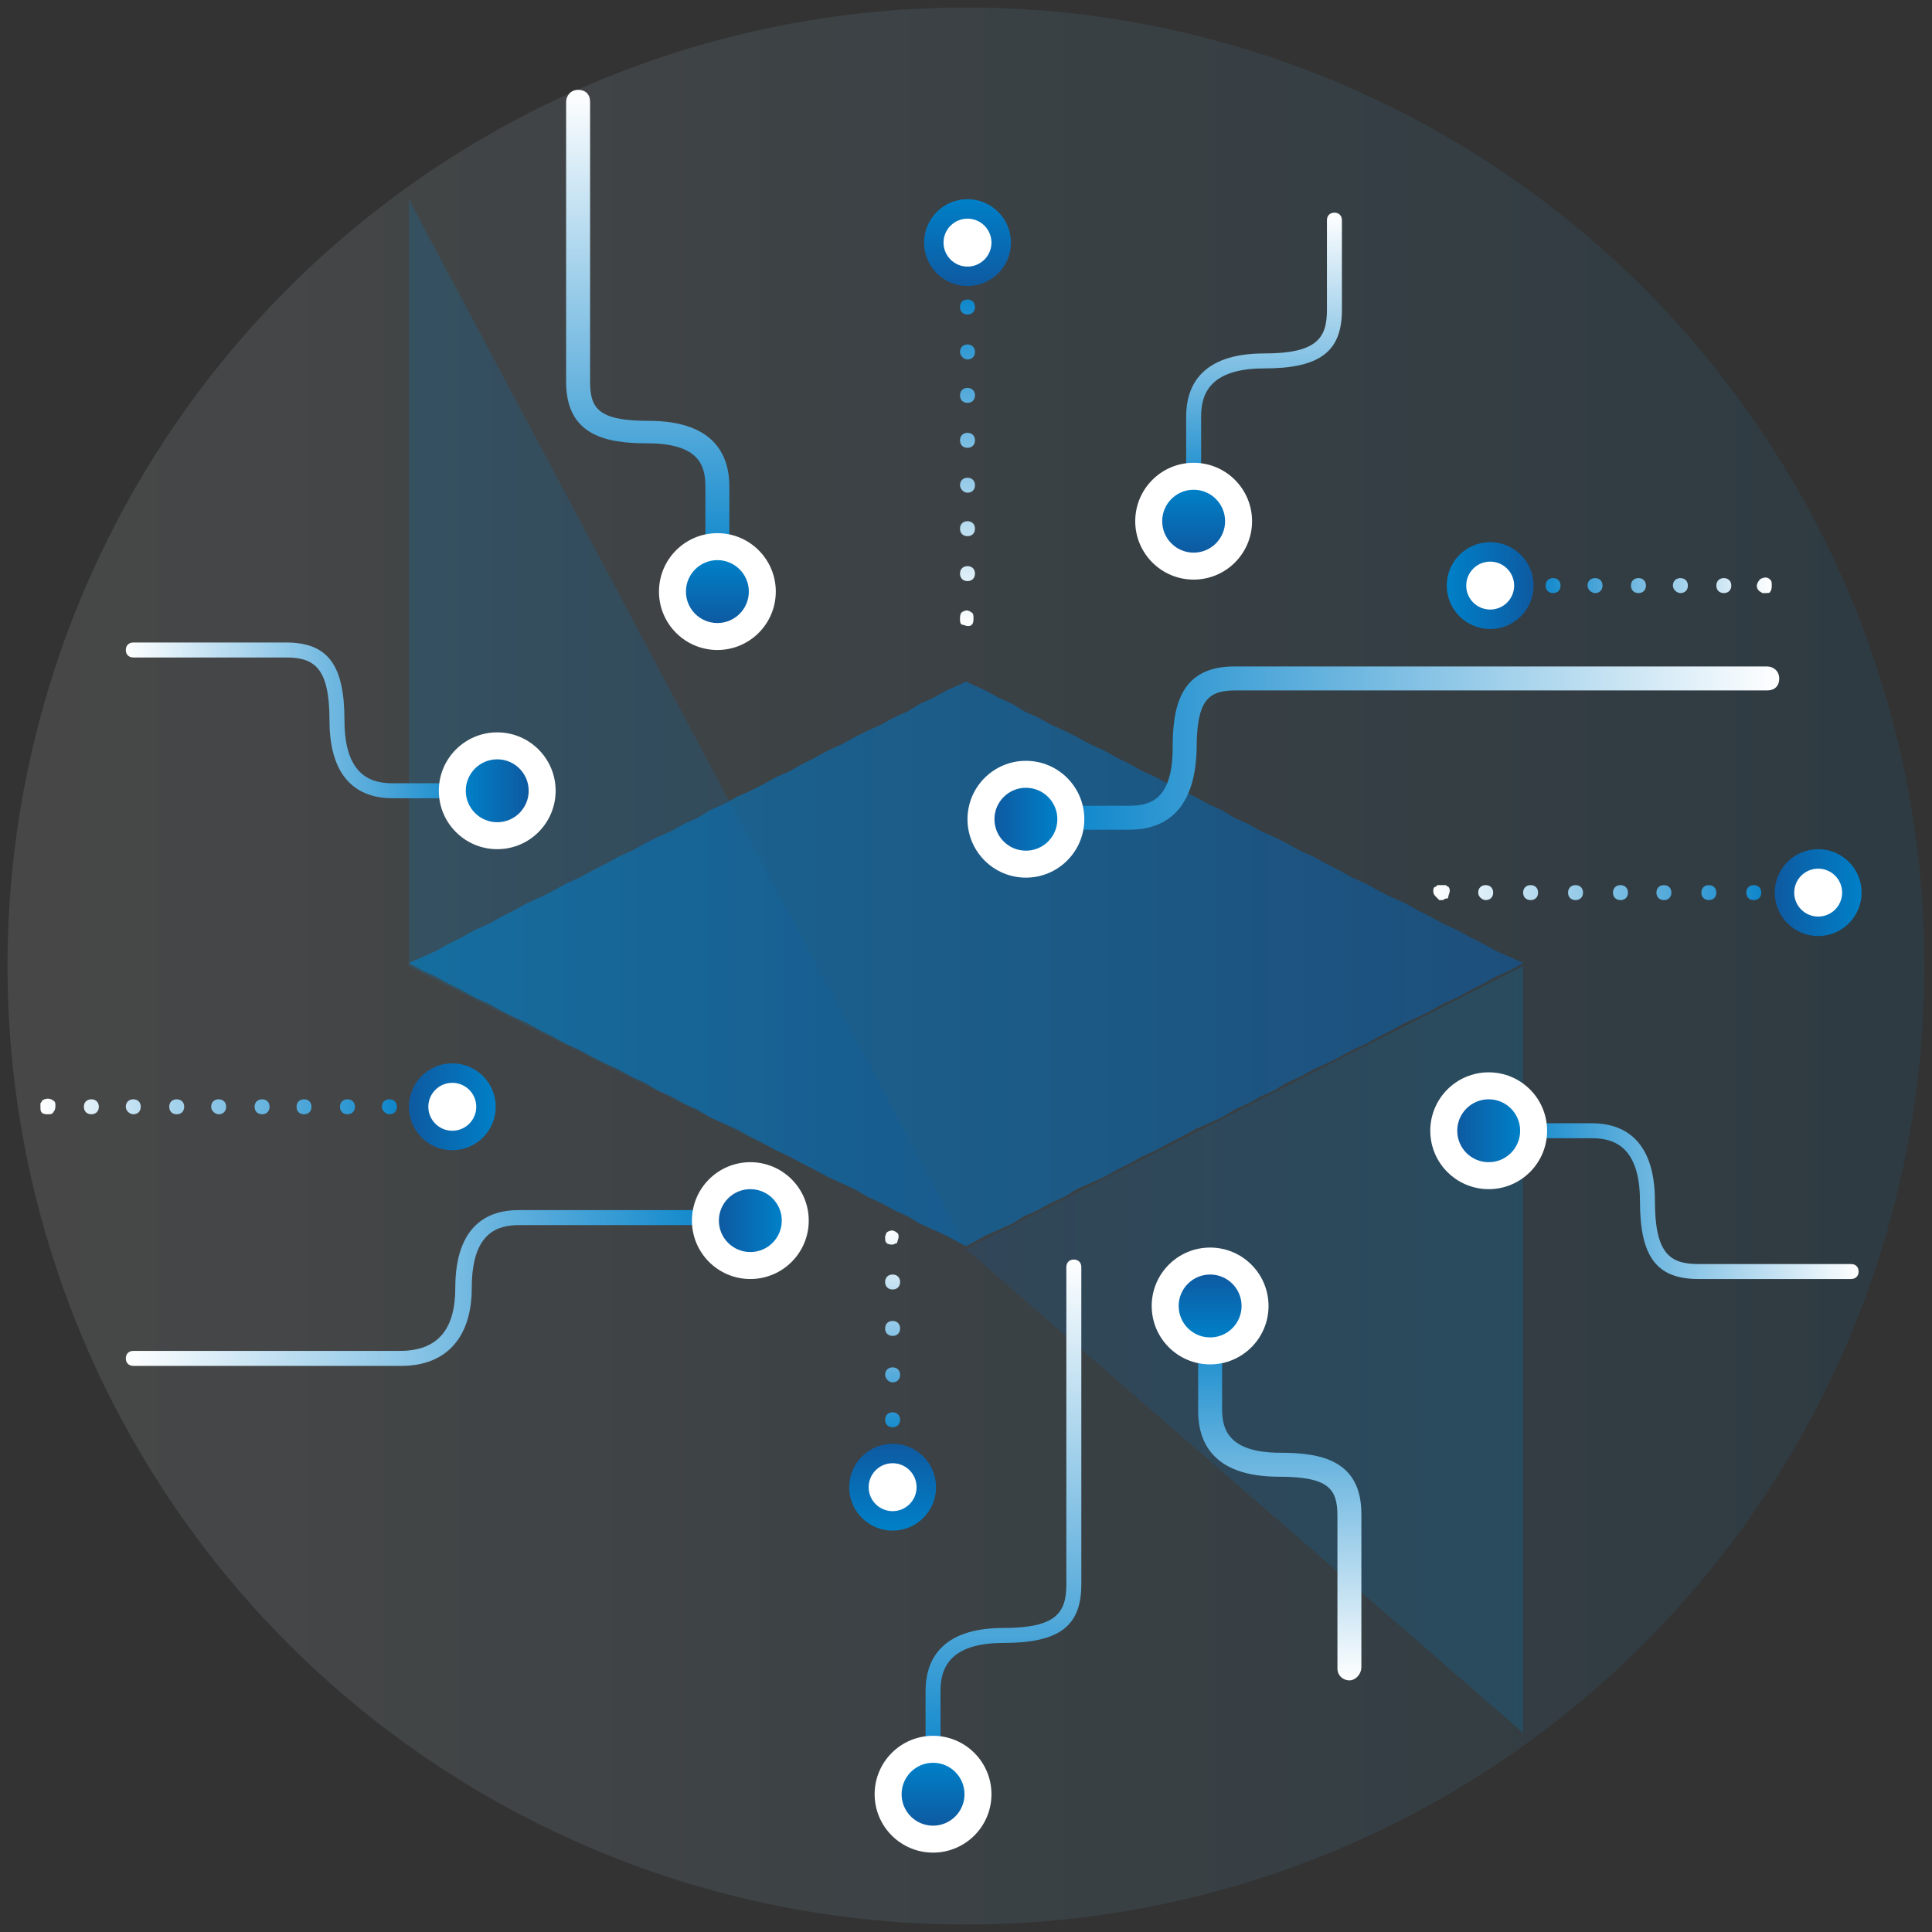 <?xml version="1.0" encoding="utf-8"?>
<!-- Generator: Adobe Illustrator 22.0.1, SVG Export Plug-In . SVG Version: 6.00 Build 0)  -->
<svg version="1.1" id="Capa_1" xmlns="http://www.w3.org/2000/svg" xmlns:xlink="http://www.w3.org/1999/xlink" x="0px" y="0px"
	 viewBox="0 0 129 129" style="enable-background:new 0 0 129 129;" xml:space="preserve">
<rect x="0" y="0" width="129" height="129" fill="#333333" stroke="none"/>
<style type="text/css">
	.st0{fill:url(#SVGID_1_);}
	.st1{opacity:0.6;fill:url(#SVGID_2_);}
	.st2{opacity:0.2;fill:url(#SVGID_3_);}
	.st3{opacity:0.2;fill:url(#SVGID_4_);}
	.st4{fill:url(#SVGID_5_);}
	.st5{fill:#FFFFFF;}
	.st6{fill:url(#SVGID_6_);}
	.st7{fill:url(#SVGID_7_);}
	.st8{fill:url(#SVGID_8_);}
	.st9{fill:url(#SVGID_9_);}
	.st10{fill:url(#SVGID_10_);}
	.st11{fill:url(#SVGID_11_);}
	.st12{fill:url(#SVGID_12_);}
	.st13{fill:url(#SVGID_13_);}
	.st14{fill:url(#SVGID_14_);}
	.st15{fill:url(#SVGID_15_);}
	.st16{fill:url(#SVGID_16_);}
	.st17{fill:url(#SVGID_17_);}
	.st18{fill:url(#SVGID_18_);}
	.st19{fill:url(#SVGID_19_);}
	.st20{fill:url(#SVGID_20_);}
	.st21{fill:url(#SVGID_21_);}
	.st22{fill:url(#SVGID_22_);}
	.st23{fill:url(#SVGID_23_);}
	.st24{fill:url(#SVGID_24_);}
	.st25{fill:url(#SVGID_25_);}
	.st26{fill:url(#SVGID_26_);}
	.st27{fill:url(#SVGID_27_);}
	.st28{fill:url(#SVGID_28_);}
	.st29{fill:url(#SVGID_29_);}
	.st30{fill:url(#SVGID_30_);}
	.st31{fill:url(#SVGID_31_);}
	.st32{fill:url(#SVGID_32_);}
	.st33{fill:url(#SVGID_33_);}
	.st34{fill:url(#SVGID_34_);}
	.st35{fill:url(#SVGID_35_);}
	.st36{fill:url(#SVGID_36_);}
	.st37{fill:url(#SVGID_37_);}
	.st38{fill:url(#SVGID_38_);}
	.st39{fill:url(#SVGID_39_);}
	.st40{fill:url(#SVGID_40_);}
</style>
<g>
	<linearGradient id="SVGID_1_" gradientUnits="userSpaceOnUse" x1="0.5" y1="64.5" x2="128.5" y2="64.5">
		<stop  offset="0" style="stop-color:#FFFFFF;stop-opacity:0.1"/>
		<stop  offset="1" style="stop-color:#0080C8;stop-opacity:0.1"/>
	</linearGradient>
	<circle class="st0" cx="64.5" cy="64.5" r="64"/>
	<g>
		<linearGradient id="SVGID_2_" gradientUnits="userSpaceOnUse" x1="27.329" y1="64.342" x2="101.671" y2="64.342">
			<stop  offset="0" style="stop-color:#0080C8"/>
			<stop  offset="1" style="stop-color:#0E5AA1"/>
		</linearGradient>
		<polygon class="st1" points="100.8,63.9 99.9,63.5 99,63 98.2,62.6 97.3,62.1 96.4,61.7 95.5,61.2 94.7,60.8 93.8,60.3 92.9,59.9 
			92.1,59.5 91.2,59 90.3,58.6 89.4,58.1 88.6,57.7 87.7,57.2 86.8,56.8 85.9,56.3 85.1,55.9 84.2,55.5 83.3,55 82.4,54.6 
			81.6,54.1 80.7,53.7 79.8,53.2 78.9,52.8 78.1,52.4 77.2,51.9 76.3,51.5 75.4,51 74.6,50.6 73.7,50.1 72.8,49.7 71.9,49.2 
			71.1,48.8 70.2,48.4 69.3,47.9 68.4,47.5 67.6,47 66.7,46.6 65.8,46.1 64.9,45.7 64.5,45.5 64.1,45.7 63.2,46.1 62.3,46.6 
			61.4,47 60.6,47.5 59.7,47.9 58.8,48.4 57.9,48.8 57.1,49.2 56.2,49.7 55.3,50.1 54.4,50.6 53.6,51 52.7,51.5 51.8,51.9 
			50.9,52.4 50.1,52.8 49.2,53.2 48.3,53.7 47.4,54.1 46.6,54.6 45.7,55 44.8,55.5 43.9,55.9 43.1,56.3 42.2,56.8 41.3,57.2 
			40.4,57.7 39.6,58.1 38.7,58.6 37.8,59 36.9,59.5 36.1,59.9 35.2,60.3 34.3,60.8 33.5,61.2 32.6,61.7 31.7,62.1 30.8,62.6 30,63 
			29.1,63.5 28.2,63.9 27.3,64.3 28.2,64.8 29.1,65.2 30,65.7 30.8,66.1 31.7,66.6 32.6,67 33.5,67.5 34.3,67.9 35.2,68.3 
			36.1,68.8 36.9,69.2 37.8,69.7 38.7,70.1 39.6,70.6 40.4,71 41.3,71.4 42.2,71.9 43.1,72.3 43.9,72.8 44.8,73.2 45.7,73.7 
			46.6,74.1 47.4,74.6 48.3,75 49.2,75.4 50.1,75.9 50.9,76.3 51.8,76.8 52.7,77.2 53.6,77.7 54.4,78.1 55.3,78.6 56.2,79 
			57.1,79.4 57.9,79.9 58.8,80.3 59.7,80.8 60.6,81.2 61.4,81.7 62.3,82.1 63.2,82.5 64.1,83 64.5,83.2 64.9,83 65.8,82.5 
			66.7,82.1 67.6,81.7 68.4,81.2 69.3,80.8 70.2,80.3 71.1,79.9 71.9,79.4 72.8,79 73.7,78.6 74.6,78.1 75.4,77.7 76.3,77.2 
			77.2,76.8 78.1,76.3 78.9,75.9 79.8,75.4 80.7,75 81.6,74.6 82.4,74.1 83.3,73.7 84.2,73.2 85.1,72.8 85.9,72.3 86.8,71.9 
			87.7,71.4 88.6,71 89.4,70.6 90.3,70.1 91.2,69.7 92.1,69.2 92.9,68.8 93.8,68.3 94.7,67.9 95.5,67.5 96.4,67 97.3,66.6 
			98.2,66.1 99,65.7 99.9,65.2 100.8,64.8 101.7,64.3 		"/>
		<linearGradient id="SVGID_3_" gradientUnits="userSpaceOnUse" x1="27.342" y1="48.235" x2="64.5" y2="48.235">
			<stop  offset="0" style="stop-color:#0080C8"/>
			<stop  offset="1" style="stop-color:#0E5AA1"/>
		</linearGradient>
		<polygon class="st2" points="27.3,64.5 27.3,13.3 64.5,83.2 		"/>
		
			<linearGradient id="SVGID_4_" gradientUnits="userSpaceOnUse" x1="2848.182" y1="5.745" x2="2885.34" y2="5.745" gradientTransform="matrix(-1 0 0 -1 2949.84 95.861)">
			<stop  offset="0" style="stop-color:#0080C8"/>
			<stop  offset="1" style="stop-color:#0E5AA1"/>
		</linearGradient>
		<polygon class="st3" points="101.7,64.5 101.7,115.7 64.5,83.4 		"/>
	</g>
	<g>
		
			<linearGradient id="SVGID_5_" gradientUnits="userSpaceOnUse" x1="3207.768" y1="-278.331" x2="3257.973" y2="-278.331" gradientTransform="matrix(-1 0 0 -1 3326.553 -228.311)">
			<stop  offset="0" style="stop-color:#FFFFFF"/>
			<stop  offset="1" style="stop-color:#0080C8"/>
		</linearGradient>
		<path class="st4" d="M75.4,55.4h-6.1c-0.4,0-0.8-0.3-0.8-0.8s0.3-0.8,0.8-0.8h6.1c1.4,0,2.9-0.4,2.9-3.9c0-2.7,0.5-5.4,4.1-5.4
			H118c0.4,0,0.8,0.3,0.8,0.8s-0.3,0.8-0.8,0.8H82.5c-1.8,0-2.6,0.6-2.6,3.9C79.8,54.5,77.4,55.4,75.4,55.4z"/>
	</g>
	<circle class="st5" cx="68.5" cy="54.7" r="3.9"/>
	
		<linearGradient id="SVGID_6_" gradientUnits="userSpaceOnUse" x1="3255.995" y1="-282.994" x2="3260.171" y2="-282.994" gradientTransform="matrix(-1 0 0 -1 3326.553 -228.311)">
		<stop  offset="0" style="stop-color:#0080C8"/>
		<stop  offset="1" style="stop-color:#0E5AA1"/>
	</linearGradient>
	<circle class="st6" cx="68.5" cy="54.7" r="2.1"/>
	<g>
		
			<linearGradient id="SVGID_7_" gradientUnits="userSpaceOnUse" x1="1819.002" y1="1456.771" x2="1852.333" y2="1456.771" gradientTransform="matrix(6.123234e-17 1 -1 6.123234e-17 1500.038 -1812.908)">
			<stop  offset="0" style="stop-color:#FFFFFF"/>
			<stop  offset="1" style="stop-color:#0080C8"/>
		</linearGradient>
		<path class="st7" d="M47.9,39.4c-0.4,0-0.8-0.3-0.8-0.8v-6.1c0-1.4-0.4-2.9-3.9-2.9c-2.7,0-5.4-0.5-5.4-4.1V6.8
			c0-0.4,0.3-0.8,0.8-0.8s0.8,0.3,0.8,0.8v18.7c0,1.8,0.6,2.6,3.9,2.6c4.5,0,5.4,2.4,5.4,4.4v6.1C48.7,39.1,48.3,39.4,47.9,39.4z"/>
	</g>
	<circle class="st5" cx="47.9" cy="39.5" r="3.9"/>
	
		<linearGradient id="SVGID_8_" gradientUnits="userSpaceOnUse" x1="1850.355" y1="1452.109" x2="1854.532" y2="1452.109" gradientTransform="matrix(6.123234e-17 1 -1 6.123234e-17 1500.038 -1812.908)">
		<stop  offset="0" style="stop-color:#0080C8"/>
		<stop  offset="1" style="stop-color:#0E5AA1"/>
	</linearGradient>
	<circle class="st8" cx="47.9" cy="39.5" r="2.1"/>
	<g>
		
			<linearGradient id="SVGID_9_" gradientUnits="userSpaceOnUse" x1="1606.386" y1="-1627.296" x2="1631.279" y2="-1627.296" gradientTransform="matrix(-6.123234e-17 -1 1 -6.123234e-17 1712.735 1718.544)">
			<stop  offset="0" style="stop-color:#FFFFFF"/>
			<stop  offset="1" style="stop-color:#0080C8"/>
		</linearGradient>
		<path class="st9" d="M90.1,112.2c-0.4,0-0.8-0.3-0.8-0.8v-10.2c0-1.8-0.6-2.6-3.9-2.6c-4.5,0-5.4-2.4-5.4-4.4V88
			c0-0.4,0.3-0.8,0.8-0.8s0.8,0.3,0.8,0.8v6.1c0,1.3,0.4,2.9,3.9,2.9c2.7,0,5.4,0.5,5.4,4.1v10.2C90.9,111.8,90.5,112.2,90.1,112.2z
			"/>
	</g>
	<circle class="st5" cx="80.8" cy="87.2" r="3.9"/>
	
		<linearGradient id="SVGID_10_" gradientUnits="userSpaceOnUse" x1="1629.302" y1="-1631.958" x2="1633.478" y2="-1631.958" gradientTransform="matrix(-6.123234e-17 -1 1 -6.123234e-17 1712.735 1718.544)">
		<stop  offset="0" style="stop-color:#0080C8"/>
		<stop  offset="1" style="stop-color:#0E5AA1"/>
	</linearGradient>
	<circle class="st10" cx="80.8" cy="87.2" r="2.1"/>
	<g>
		
			<linearGradient id="SVGID_11_" gradientUnits="userSpaceOnUse" x1="-1782.899" y1="-368.866" x2="-1758.505" y2="-368.866" gradientTransform="matrix(1 0 0 -1 1791.311 -320.756)">
			<stop  offset="0" style="stop-color:#FFFFFF"/>
			<stop  offset="1" style="stop-color:#0080C8"/>
		</linearGradient>
		<path class="st11" d="M32.3,53.3h-6.1c-1.9,0-4.2-0.9-4.2-5.2c0-3.5-1-4.2-2.9-4.2H8.9c-0.3,0-0.5-0.2-0.5-0.5s0.2-0.5,0.5-0.5
			h10.2c2.8,0,3.9,1.5,3.9,5.2c0,3.7,1.8,4.2,3.2,4.2h6.1c0.3,0,0.5,0.2,0.5,0.5S32.6,53.3,32.3,53.3z"/>
	</g>
	<circle class="st5" cx="33.2" cy="52.8" r="3.9"/>
	
		<linearGradient id="SVGID_12_" gradientUnits="userSpaceOnUse" x1="-1760.232" y1="-373.529" x2="-1756.056" y2="-373.529" gradientTransform="matrix(1 0 0 -1 1791.311 -320.756)">
		<stop  offset="0" style="stop-color:#0080C8"/>
		<stop  offset="1" style="stop-color:#0E5AA1"/>
	</linearGradient>
	<circle class="st12" cx="33.2" cy="52.8" r="2.1"/>
	<g>
		
			<linearGradient id="SVGID_13_" gradientUnits="userSpaceOnUse" x1="1444.586" y1="0.663" x2="1468.979" y2="0.663" gradientTransform="matrix(-1 0 0 1 1568.72 79.528)">
			<stop  offset="0" style="stop-color:#FFFFFF"/>
			<stop  offset="1" style="stop-color:#0080C8"/>
		</linearGradient>
		<path class="st13" d="M123.6,85.4h-10.2c-2.8,0-3.9-1.5-3.9-5.2c0-3.7-1.8-4.2-3.2-4.2h-6.1c-0.3,0-0.5-0.2-0.5-0.5
			s0.2-0.5,0.5-0.5h6.1c1.9,0,4.2,0.9,4.2,5.2c0,3.5,1,4.2,2.9,4.2h10.2c0.3,0,0.5,0.2,0.5,0.5S123.9,85.4,123.6,85.4z"/>
	</g>
	<circle class="st5" cx="99.4" cy="75.5" r="3.9"/>
	
		<linearGradient id="SVGID_14_" gradientUnits="userSpaceOnUse" x1="1467.252" y1="-3.999" x2="1471.428" y2="-3.999" gradientTransform="matrix(-1 0 0 1 1568.72 79.528)">
		<stop  offset="0" style="stop-color:#0080C8"/>
		<stop  offset="1" style="stop-color:#0E5AA1"/>
	</linearGradient>
	<circle class="st14" cx="99.4" cy="75.5" r="2.1"/>
	<g>
		
			<linearGradient id="SVGID_15_" gradientUnits="userSpaceOnUse" x1="1583.394" y1="-1336.816" x2="1618.756" y2="-1336.816" gradientTransform="matrix(6.123234e-17 1 1 -6.123234e-17 1403.764 -1499.283)">
			<stop  offset="0" style="stop-color:#FFFFFF"/>
			<stop  offset="1" style="stop-color:#0080C8"/>
		</linearGradient>
		<path class="st15" d="M62.3,119.5c-0.3,0-0.5-0.2-0.5-0.5v-6.1c0-1.9,0.9-4.2,5.2-4.2c3.5,0,4.2-1,4.2-2.9V84.6
			c0-0.3,0.2-0.5,0.5-0.5s0.5,0.2,0.5,0.5v21.2c0,2.8-1.5,3.9-5.2,3.9c-3.7,0-4.2,1.8-4.2,3.2v6.1C62.8,119.3,62.6,119.5,62.3,119.5
			z"/>
	</g>
	<circle class="st5" cx="62.3" cy="119.8" r="3.9"/>
	
		<linearGradient id="SVGID_16_" gradientUnits="userSpaceOnUse" x1="1617.029" y1="-1341.479" x2="1621.205" y2="-1341.479" gradientTransform="matrix(6.123234e-17 1 1 -6.123234e-17 1403.764 -1499.283)">
		<stop  offset="0" style="stop-color:#0080C8"/>
		<stop  offset="1" style="stop-color:#0E5AA1"/>
	</linearGradient>
	<circle class="st16" cx="62.3" cy="119.8" r="2.1"/>
	<g>
		
			<linearGradient id="SVGID_17_" gradientUnits="userSpaceOnUse" x1="1510.759" y1="-1357.863" x2="1530.936" y2="-1357.863" gradientTransform="matrix(6.123234e-17 1 1 -6.123234e-17 1442.183 -1496.488)">
			<stop  offset="0" style="stop-color:#FFFFFF"/>
			<stop  offset="1" style="stop-color:#0080C8"/>
		</linearGradient>
		<path class="st17" d="M79.7,34.4c-0.3,0-0.5-0.2-0.5-0.5v-6.1c0-1.9,0.9-4.2,5.2-4.2c3.5,0,4.2-1,4.2-2.9v-6
			c0-0.3,0.2-0.5,0.5-0.5s0.5,0.2,0.5,0.5v6c0,2.8-1.5,3.9-5.2,3.9c-3.7,0-4.2,1.8-4.2,3.2v6.1C80.2,34.2,79.9,34.4,79.7,34.4z"/>
	</g>
	<circle class="st5" cx="79.7" cy="34.8" r="3.9"/>
	
		<linearGradient id="SVGID_18_" gradientUnits="userSpaceOnUse" x1="1529.208" y1="-1362.526" x2="1533.384" y2="-1362.526" gradientTransform="matrix(6.123234e-17 1 1 -6.123234e-17 1442.183 -1496.488)">
		<stop  offset="0" style="stop-color:#0080C8"/>
		<stop  offset="1" style="stop-color:#0E5AA1"/>
	</linearGradient>
	<circle class="st18" cx="79.7" cy="34.8" r="2.1"/>
	<g>
		
			<linearGradient id="SVGID_19_" gradientUnits="userSpaceOnUse" x1="-1310.029" y1="229.293" x2="-1268.76" y2="229.293" gradientTransform="matrix(1 0 0 1 1318.451 -143.284)">
			<stop  offset="0" style="stop-color:#FFFFFF"/>
			<stop  offset="1" style="stop-color:#0080C8"/>
		</linearGradient>
		<path class="st19" d="M26.8,91.2H8.9c-0.3,0-0.5-0.2-0.5-0.5s0.2-0.5,0.5-0.5h17.8c2.5,0,3.7-1.4,3.7-4.2c0-4.3,2.3-5.2,4.2-5.2
			h14.5c0.3,0,0.5,0.2,0.5,0.5s-0.2,0.5-0.5,0.5H34.7c-1.4,0-3.2,0.4-3.2,4.2C31.5,89.3,29.8,91.2,26.8,91.2z"/>
	</g>
	<circle class="st5" cx="50.1" cy="81.5" r="3.9"/>
	
		<linearGradient id="SVGID_20_" gradientUnits="userSpaceOnUse" x1="2795.477" y1="79.483" x2="2799.653" y2="79.483" gradientTransform="matrix(-1 0 0 -1 2847.664 161.001)">
		<stop  offset="0" style="stop-color:#0080C8"/>
		<stop  offset="1" style="stop-color:#0E5AA1"/>
	</linearGradient>
	<circle class="st20" cx="50.1" cy="81.5" r="2.1"/>
	<g>
		<g>
			<linearGradient id="SVGID_21_" gradientUnits="userSpaceOnUse" x1="29.364" y1="73.94" x2="2.74" y2="73.94">
				<stop  offset="0" style="stop-color:#0080C8"/>
				<stop  offset="1" style="stop-color:#FFFFFF"/>
			</linearGradient>
			<path class="st21" d="M3.2,74.4c-0.1,0-0.3,0-0.4-0.1c-0.1-0.1-0.1-0.2-0.1-0.4c0-0.1,0-0.1,0-0.2c0-0.1,0.1-0.1,0.1-0.2
				c0.1-0.1,0.4-0.2,0.6-0.1c0.1,0,0.1,0.1,0.2,0.1c0.1,0.1,0.1,0.2,0.1,0.3c0,0.1,0,0.3-0.1,0.4C3.5,74.4,3.4,74.4,3.2,74.4z"/>
		</g>
		<g>
			<linearGradient id="SVGID_22_" gradientUnits="userSpaceOnUse" x1="27.853" y1="73.939" x2="2.924" y2="73.939">
				<stop  offset="0" style="stop-color:#0080C8"/>
				<stop  offset="1" style="stop-color:#FFFFFF"/>
			</linearGradient>
			<path class="st22" d="M25.5,73.9c0-0.3,0.2-0.5,0.5-0.5l0,0c0.3,0,0.5,0.2,0.5,0.5l0,0c0,0.3-0.2,0.5-0.5,0.5l0,0
				C25.8,74.4,25.5,74.2,25.5,73.9z M22.7,73.9c0-0.3,0.2-0.5,0.5-0.5l0,0c0.3,0,0.5,0.2,0.5,0.5l0,0c0,0.3-0.2,0.5-0.5,0.5l0,0
				C22.9,74.4,22.7,74.2,22.7,73.9z M19.8,73.9c0-0.3,0.2-0.5,0.5-0.5l0,0c0.3,0,0.5,0.2,0.5,0.5l0,0c0,0.3-0.2,0.5-0.5,0.5l0,0
				C20,74.4,19.8,74.2,19.8,73.9z M17,73.9c0-0.3,0.2-0.5,0.5-0.5l0,0c0.3,0,0.5,0.2,0.5,0.5l0,0c0,0.3-0.2,0.5-0.5,0.5l0,0
				C17.2,74.4,17,74.2,17,73.9z M14.1,73.9c0-0.3,0.2-0.5,0.5-0.5l0,0c0.3,0,0.5,0.2,0.5,0.5l0,0c0,0.3-0.2,0.5-0.5,0.5l0,0
				C14.4,74.4,14.1,74.2,14.1,73.9z M11.3,73.9c0-0.3,0.2-0.5,0.5-0.5l0,0c0.3,0,0.5,0.2,0.5,0.5l0,0c0,0.3-0.2,0.5-0.5,0.5l0,0
				C11.5,74.4,11.3,74.2,11.3,73.9z M8.4,73.9c0-0.3,0.2-0.5,0.5-0.5l0,0c0.3,0,0.5,0.2,0.5,0.5l0,0c0,0.3-0.2,0.5-0.5,0.5l0,0
				C8.7,74.4,8.4,74.2,8.4,73.9z M5.6,73.9c0-0.3,0.2-0.5,0.5-0.5l0,0c0.3,0,0.5,0.2,0.5,0.5l0,0c0,0.3-0.2,0.5-0.5,0.5l0,0
				C5.8,74.4,5.6,74.2,5.6,73.9z"/>
		</g>
		<g>
			<linearGradient id="SVGID_23_" gradientUnits="userSpaceOnUse" x1="29.37" y1="73.943" x2="2.745" y2="73.943">
				<stop  offset="0" style="stop-color:#0080C8"/>
				<stop  offset="1" style="stop-color:#FFFFFF"/>
			</linearGradient>
			<path class="st23" d="M28.9,74.4c-0.1,0-0.3,0-0.4-0.1c-0.1-0.1-0.1-0.2-0.1-0.4c0-0.1,0.1-0.3,0.1-0.3c0.2-0.2,0.5-0.2,0.7,0
				c0.1,0.1,0.1,0.2,0.1,0.3c0,0.1,0,0.3-0.1,0.4c0,0-0.1,0.1-0.2,0.1C29,74.4,28.9,74.4,28.9,74.4z"/>
		</g>
	</g>
	
		<linearGradient id="SVGID_24_" gradientUnits="userSpaceOnUse" x1="3147.514" y1="-276.731" x2="3153.309" y2="-276.731" gradientTransform="matrix(-1 0 0 -1 3180.639 -202.787)">
		<stop  offset="0" style="stop-color:#0080C8"/>
		<stop  offset="1" style="stop-color:#0E5AA1"/>
	</linearGradient>
	<circle class="st24" cx="30.2" cy="73.9" r="2.9"/>
	<circle class="st5" cx="30.2" cy="73.9" r="1.6"/>
	<g>
		<g>
			<linearGradient id="SVGID_25_" gradientUnits="userSpaceOnUse" x1="120.55" y1="59.601" x2="95.769" y2="59.601">
				<stop  offset="0" style="stop-color:#0080C8"/>
				<stop  offset="1" style="stop-color:#FFFFFF"/>
			</linearGradient>
			<path class="st25" d="M96.3,60.1c-0.1,0-0.1,0-0.2,0C96,60,96,60,95.9,59.9c-0.1-0.1-0.2-0.2-0.2-0.4c0-0.1,0-0.3,0.2-0.3
				c0-0.1,0.1-0.1,0.2-0.1c0.1,0,0.3,0,0.4,0c0.1,0,0.1,0.1,0.2,0.1c0.1,0.1,0.1,0.2,0.1,0.3c0,0.1-0.1,0.3-0.1,0.4
				c0,0.1-0.1,0.1-0.2,0.1C96.4,60.1,96.3,60.1,96.3,60.1z"/>
		</g>
		<g>
			<linearGradient id="SVGID_26_" gradientUnits="userSpaceOnUse" x1="118.947" y1="59.6" x2="95.986" y2="59.6">
				<stop  offset="0" style="stop-color:#0080C8"/>
				<stop  offset="1" style="stop-color:#FFFFFF"/>
			</linearGradient>
			<path class="st26" d="M116.6,59.6c0-0.3,0.2-0.5,0.5-0.5l0,0c0.3,0,0.5,0.2,0.5,0.5l0,0c0,0.3-0.2,0.5-0.5,0.5l0,0
				C116.8,60.1,116.6,59.9,116.6,59.6z M113.6,59.6c0-0.3,0.2-0.5,0.5-0.5l0,0c0.3,0,0.5,0.2,0.5,0.5l0,0c0,0.3-0.2,0.5-0.5,0.5l0,0
				C113.8,60.1,113.6,59.9,113.6,59.6z M110.6,59.6c0-0.3,0.2-0.5,0.5-0.5l0,0c0.3,0,0.5,0.2,0.5,0.5l0,0c0,0.3-0.2,0.5-0.5,0.5l0,0
				C110.8,60.1,110.6,59.9,110.6,59.6z M107.7,59.6c0-0.3,0.2-0.5,0.5-0.5l0,0c0.3,0,0.5,0.2,0.5,0.5l0,0c0,0.3-0.2,0.5-0.5,0.5l0,0
				C107.9,60.1,107.7,59.9,107.7,59.6z M104.7,59.6c0-0.3,0.2-0.5,0.5-0.5l0,0c0.3,0,0.5,0.2,0.5,0.5l0,0c0,0.3-0.2,0.5-0.5,0.5l0,0
				C104.9,60.1,104.7,59.9,104.7,59.6z M101.7,59.6c0-0.3,0.2-0.5,0.5-0.5l0,0c0.3,0,0.5,0.2,0.5,0.5l0,0c0,0.3-0.2,0.5-0.5,0.5l0,0
				C101.9,60.1,101.7,59.9,101.7,59.6z M98.7,59.6c0-0.3,0.2-0.5,0.5-0.5l0,0c0.3,0,0.5,0.2,0.5,0.5l0,0c0,0.3-0.2,0.5-0.5,0.5l0,0
				C99,60.1,98.7,59.9,98.7,59.6z"/>
		</g>
		<g>
			<linearGradient id="SVGID_27_" gradientUnits="userSpaceOnUse" x1="120.55" y1="59.604" x2="95.769" y2="59.604">
				<stop  offset="0" style="stop-color:#0080C8"/>
				<stop  offset="1" style="stop-color:#FFFFFF"/>
			</linearGradient>
			<path class="st27" d="M120,60.1c-0.1,0-0.3,0-0.3-0.1c-0.1-0.1-0.2-0.2-0.2-0.4c0-0.1,0-0.3,0.2-0.3c0.2-0.2,0.5-0.2,0.7,0
				c0.1,0.1,0.2,0.2,0.2,0.3c0,0.1,0,0.3-0.2,0.4C120.3,60,120.2,60.1,120,60.1z"/>
		</g>
	</g>
	
		<linearGradient id="SVGID_28_" gradientUnits="userSpaceOnUse" x1="1464.209" y1="198.542" x2="1470.004" y2="198.542" gradientTransform="matrix(-1 0 0 -1 1588.514 258.143)">
		<stop  offset="0" style="stop-color:#0080C8"/>
		<stop  offset="1" style="stop-color:#0E5AA1"/>
	</linearGradient>
	<circle class="st28" cx="121.4" cy="59.6" r="2.9"/>
	<circle class="st5" cx="121.4" cy="59.6" r="1.6"/>
	<g>
		<g>
			<linearGradient id="SVGID_29_" gradientUnits="userSpaceOnUse" x1="100.369" y1="39.133" x2="118.399" y2="39.133">
				<stop  offset="0" style="stop-color:#0080C8"/>
				<stop  offset="1" style="stop-color:#FFFFFF"/>
			</linearGradient>
			<path class="st29" d="M117.9,39.6c-0.1,0-0.1,0-0.2,0c-0.1,0-0.1-0.1-0.2-0.1c-0.1-0.1-0.2-0.2-0.2-0.4c0-0.1,0.1-0.3,0.2-0.4
				c0,0,0.1-0.1,0.2-0.1c0.2-0.1,0.4,0,0.5,0.1c0.1,0.1,0.1,0.2,0.1,0.4c0,0.1,0,0.3-0.1,0.4C118.2,39.6,118,39.6,117.9,39.6z"/>
		</g>
		<g>
			<linearGradient id="SVGID_30_" gradientUnits="userSpaceOnUse" x1="101.936" y1="39.135" x2="118.117" y2="39.135">
				<stop  offset="0" style="stop-color:#0080C8"/>
				<stop  offset="1" style="stop-color:#FFFFFF"/>
			</linearGradient>
			<path class="st30" d="M114.6,39.1c0-0.3,0.2-0.5,0.5-0.5l0,0c0.3,0,0.5,0.2,0.5,0.5l0,0c0,0.3-0.2,0.5-0.5,0.5l0,0
				C114.8,39.6,114.6,39.4,114.6,39.1z M111.7,39.1c0-0.3,0.2-0.5,0.5-0.5l0,0c0.3,0,0.5,0.2,0.5,0.5l0,0c0,0.3-0.2,0.5-0.5,0.5l0,0
				C112,39.6,111.7,39.4,111.7,39.1z M108.9,39.1c0-0.3,0.2-0.5,0.5-0.5l0,0c0.3,0,0.5,0.2,0.5,0.5l0,0c0,0.3-0.2,0.5-0.5,0.5l0,0
				C109.1,39.6,108.9,39.4,108.9,39.1z M106,39.1c0-0.3,0.2-0.5,0.5-0.5l0,0c0.3,0,0.5,0.2,0.5,0.5l0,0c0,0.3-0.2,0.5-0.5,0.5l0,0
				C106.3,39.6,106,39.4,106,39.1z M103.2,39.1c0-0.3,0.2-0.5,0.5-0.5l0,0c0.3,0,0.5,0.2,0.5,0.5l0,0c0,0.3-0.2,0.5-0.5,0.5l0,0
				C103.4,39.6,103.2,39.4,103.2,39.1z"/>
		</g>
		<g>
			<linearGradient id="SVGID_31_" gradientUnits="userSpaceOnUse" x1="100.37" y1="39.133" x2="118.401" y2="39.133">
				<stop  offset="0" style="stop-color:#0080C8"/>
				<stop  offset="1" style="stop-color:#FFFFFF"/>
			</linearGradient>
			<path class="st31" d="M100.9,39.6c-0.1,0-0.3-0.1-0.4-0.1c-0.1-0.1-0.1-0.2-0.1-0.4c0-0.1,0.1-0.3,0.1-0.4
				c0.1-0.1,0.4-0.2,0.5-0.1c0.1,0,0.1,0.1,0.2,0.1c0.1,0.1,0.1,0.2,0.1,0.4c0,0.1-0.1,0.3-0.1,0.4c0,0-0.1,0.1-0.2,0.1
				C101,39.6,100.9,39.6,100.9,39.6z"/>
		</g>
	</g>
	
		<linearGradient id="SVGID_32_" gradientUnits="userSpaceOnUse" x1="-1643.758" y1="563.431" x2="-1637.962" y2="563.431" gradientTransform="matrix(1 0 0 1 1740.373 -524.297)">
		<stop  offset="0" style="stop-color:#0080C8"/>
		<stop  offset="1" style="stop-color:#0E5AA1"/>
	</linearGradient>
	<circle class="st32" cx="99.5" cy="39.1" r="2.9"/>
	<circle class="st5" cx="99.5" cy="39.1" r="1.6"/>
	<g>
		<g>
			<linearGradient id="SVGID_33_" gradientUnits="userSpaceOnUse" x1="64.57" y1="17.049" x2="64.57" y2="41.79">
				<stop  offset="0" style="stop-color:#0080C8"/>
				<stop  offset="1" style="stop-color:#FFFFFF"/>
			</linearGradient>
			<path class="st33" d="M64.6,41.8c-0.1,0-0.3-0.1-0.4-0.1c-0.1-0.1-0.1-0.2-0.1-0.4c0-0.1,0-0.3,0.1-0.4c0.1-0.1,0.4-0.2,0.5-0.1
				c0.1,0,0.1,0.1,0.2,0.1c0.1,0.1,0.1,0.2,0.1,0.4c0,0.1,0,0.3-0.1,0.4c0,0-0.1,0.1-0.2,0.1C64.7,41.8,64.6,41.8,64.6,41.8z"/>
		</g>
		<g>
			<linearGradient id="SVGID_34_" gradientUnits="userSpaceOnUse" x1="64.57" y1="18.602" x2="64.57" y2="41.576">
				<stop  offset="0" style="stop-color:#0080C8"/>
				<stop  offset="1" style="stop-color:#FFFFFF"/>
			</linearGradient>
			<path class="st34" d="M64.1,38.3c0-0.3,0.2-0.5,0.5-0.5l0,0c0.3,0,0.5,0.2,0.5,0.5l0,0c0,0.3-0.2,0.5-0.5,0.5l0,0
				C64.3,38.8,64.1,38.6,64.1,38.3z M64.1,35.3c0-0.3,0.2-0.5,0.5-0.5l0,0c0.3,0,0.5,0.2,0.5,0.5l0,0c0,0.3-0.2,0.5-0.5,0.5l0,0
				C64.3,35.8,64.1,35.6,64.1,35.3z M64.1,32.4c0-0.3,0.2-0.5,0.5-0.5l0,0c0.3,0,0.5,0.2,0.5,0.5l0,0c0,0.3-0.2,0.5-0.5,0.5l0,0
				C64.3,32.9,64.1,32.6,64.1,32.4z M64.1,29.4c0-0.3,0.2-0.5,0.5-0.5l0,0c0.3,0,0.5,0.2,0.5,0.5l0,0c0,0.3-0.2,0.5-0.5,0.5l0,0
				C64.3,29.9,64.1,29.7,64.1,29.4z M64.1,26.4c0-0.3,0.2-0.5,0.5-0.5l0,0c0.3,0,0.5,0.2,0.5,0.5l0,0c0,0.3-0.2,0.5-0.5,0.5l0,0
				C64.3,26.9,64.1,26.7,64.1,26.4z M64.1,23.5c0-0.3,0.2-0.5,0.5-0.5l0,0c0.3,0,0.5,0.2,0.5,0.5l0,0c0,0.3-0.2,0.5-0.5,0.5l0,0
				C64.3,24,64.1,23.7,64.1,23.5z M64.1,20.5c0-0.3,0.2-0.5,0.5-0.5l0,0c0.3,0,0.5,0.2,0.5,0.5l0,0c0,0.3-0.2,0.5-0.5,0.5l0,0
				C64.3,21,64.1,20.8,64.1,20.5z"/>
		</g>
		<g>
			<linearGradient id="SVGID_35_" gradientUnits="userSpaceOnUse" x1="64.57" y1="17.012" x2="64.57" y2="41.746">
				<stop  offset="0" style="stop-color:#0080C8"/>
				<stop  offset="1" style="stop-color:#FFFFFF"/>
			</linearGradient>
			<path class="st35" d="M64.6,18c-0.1,0-0.3,0-0.4-0.1c0,0-0.1-0.1-0.1-0.2c0-0.1,0-0.1,0-0.2c0-0.1,0-0.1,0-0.2
				c0-0.1,0.1-0.1,0.1-0.2c0.1-0.1,0.4-0.2,0.5-0.1c0.1,0,0.1,0.1,0.2,0.1c0,0.1,0.1,0.1,0.1,0.2c0,0.1,0,0.1,0,0.2
				c0,0.1,0,0.1,0,0.2c0,0.1-0.1,0.1-0.1,0.2c0,0-0.1,0.1-0.2,0.1C64.7,18,64.6,18,64.6,18z"/>
		</g>
	</g>
	
		<linearGradient id="SVGID_36_" gradientUnits="userSpaceOnUse" x1="135.969" y1="1960.877" x2="141.764" y2="1960.877" gradientTransform="matrix(-6.123234e-17 1 -1 -6.123234e-17 2025.446 -122.714)">
		<stop  offset="0" style="stop-color:#0080C8"/>
		<stop  offset="1" style="stop-color:#0E5AA1"/>
	</linearGradient>
	<circle class="st36" cx="64.6" cy="16.2" r="2.9"/>
	<circle class="st5" cx="64.6" cy="16.2" r="1.6"/>
	<g>
		<g>
			<linearGradient id="SVGID_37_" gradientUnits="userSpaceOnUse" x1="59.56" y1="98.376" x2="59.56" y2="82.072">
				<stop  offset="0" style="stop-color:#0080C8"/>
				<stop  offset="1" style="stop-color:#FFFFFF"/>
			</linearGradient>
			<path class="st37" d="M59.6,83.1c-0.1,0-0.3,0-0.4-0.1c-0.1-0.1-0.1-0.2-0.1-0.4c0-0.1,0.1-0.3,0.1-0.3c0.1-0.1,0.4-0.2,0.5-0.1
				c0.1,0,0.1,0.1,0.2,0.1c0.1,0.1,0.1,0.2,0.1,0.3c0,0.1-0.1,0.3-0.1,0.4C59.8,83,59.7,83.1,59.6,83.1z"/>
		</g>
		<g>
			<linearGradient id="SVGID_38_" gradientUnits="userSpaceOnUse" x1="59.56" y1="96.684" x2="59.56" y2="82.471">
				<stop  offset="0" style="stop-color:#0080C8"/>
				<stop  offset="1" style="stop-color:#FFFFFF"/>
			</linearGradient>
			<path class="st38" d="M59.1,94.8c0-0.3,0.2-0.5,0.5-0.5l0,0c0.3,0,0.5,0.2,0.5,0.5l0,0c0,0.3-0.2,0.5-0.5,0.5l0,0
				C59.3,95.3,59.1,95.1,59.1,94.8z M59.1,91.8c0-0.3,0.2-0.5,0.5-0.5l0,0c0.3,0,0.5,0.2,0.5,0.5l0,0c0,0.3-0.2,0.5-0.5,0.5l0,0
				C59.3,92.3,59.1,92,59.1,91.8z M59.1,88.7c0-0.3,0.2-0.5,0.5-0.5l0,0c0.3,0,0.5,0.2,0.5,0.5l0,0c0,0.3-0.2,0.5-0.5,0.5l0,0
				C59.3,89.2,59.1,89,59.1,88.7z M59.1,85.6c0-0.3,0.2-0.5,0.5-0.5l0,0c0.3,0,0.5,0.2,0.5,0.5l0,0c0,0.3-0.2,0.5-0.5,0.5l0,0
				C59.3,86.1,59.1,85.9,59.1,85.6z"/>
		</g>
		<g>
			<linearGradient id="SVGID_39_" gradientUnits="userSpaceOnUse" x1="59.56" y1="98.41" x2="59.56" y2="82.099">
				<stop  offset="0" style="stop-color:#0080C8"/>
				<stop  offset="1" style="stop-color:#FFFFFF"/>
			</linearGradient>
			<path class="st39" d="M59.6,98.4c-0.1,0-0.3-0.1-0.4-0.1c-0.1,0-0.1-0.1-0.1-0.2c0-0.1,0-0.1,0-0.2c0-0.1,0.1-0.3,0.1-0.4
				c0,0,0.1-0.1,0.2-0.1c0.1-0.1,0.3-0.1,0.4,0c0.1,0,0.1,0.1,0.2,0.1c0.1,0.1,0.1,0.2,0.1,0.4c0,0.1-0.1,0.3-0.1,0.4
				C59.8,98.4,59.7,98.4,59.6,98.4z"/>
		</g>
	</g>
	
		<linearGradient id="SVGID_40_" gradientUnits="userSpaceOnUse" x1="-116.056" y1="-1149.796" x2="-110.261" y2="-1149.796" gradientTransform="matrix(-1.110223e-16 -1 1 -1.110223e-16 1209.358 -13.885)">
		<stop  offset="0" style="stop-color:#0080C8"/>
		<stop  offset="1" style="stop-color:#0E5AA1"/>
	</linearGradient>
	<circle class="st40" cx="59.6" cy="99.3" r="2.9"/>
	<circle class="st5" cx="59.6" cy="99.3" r="1.6"/>
</g>
</svg>
